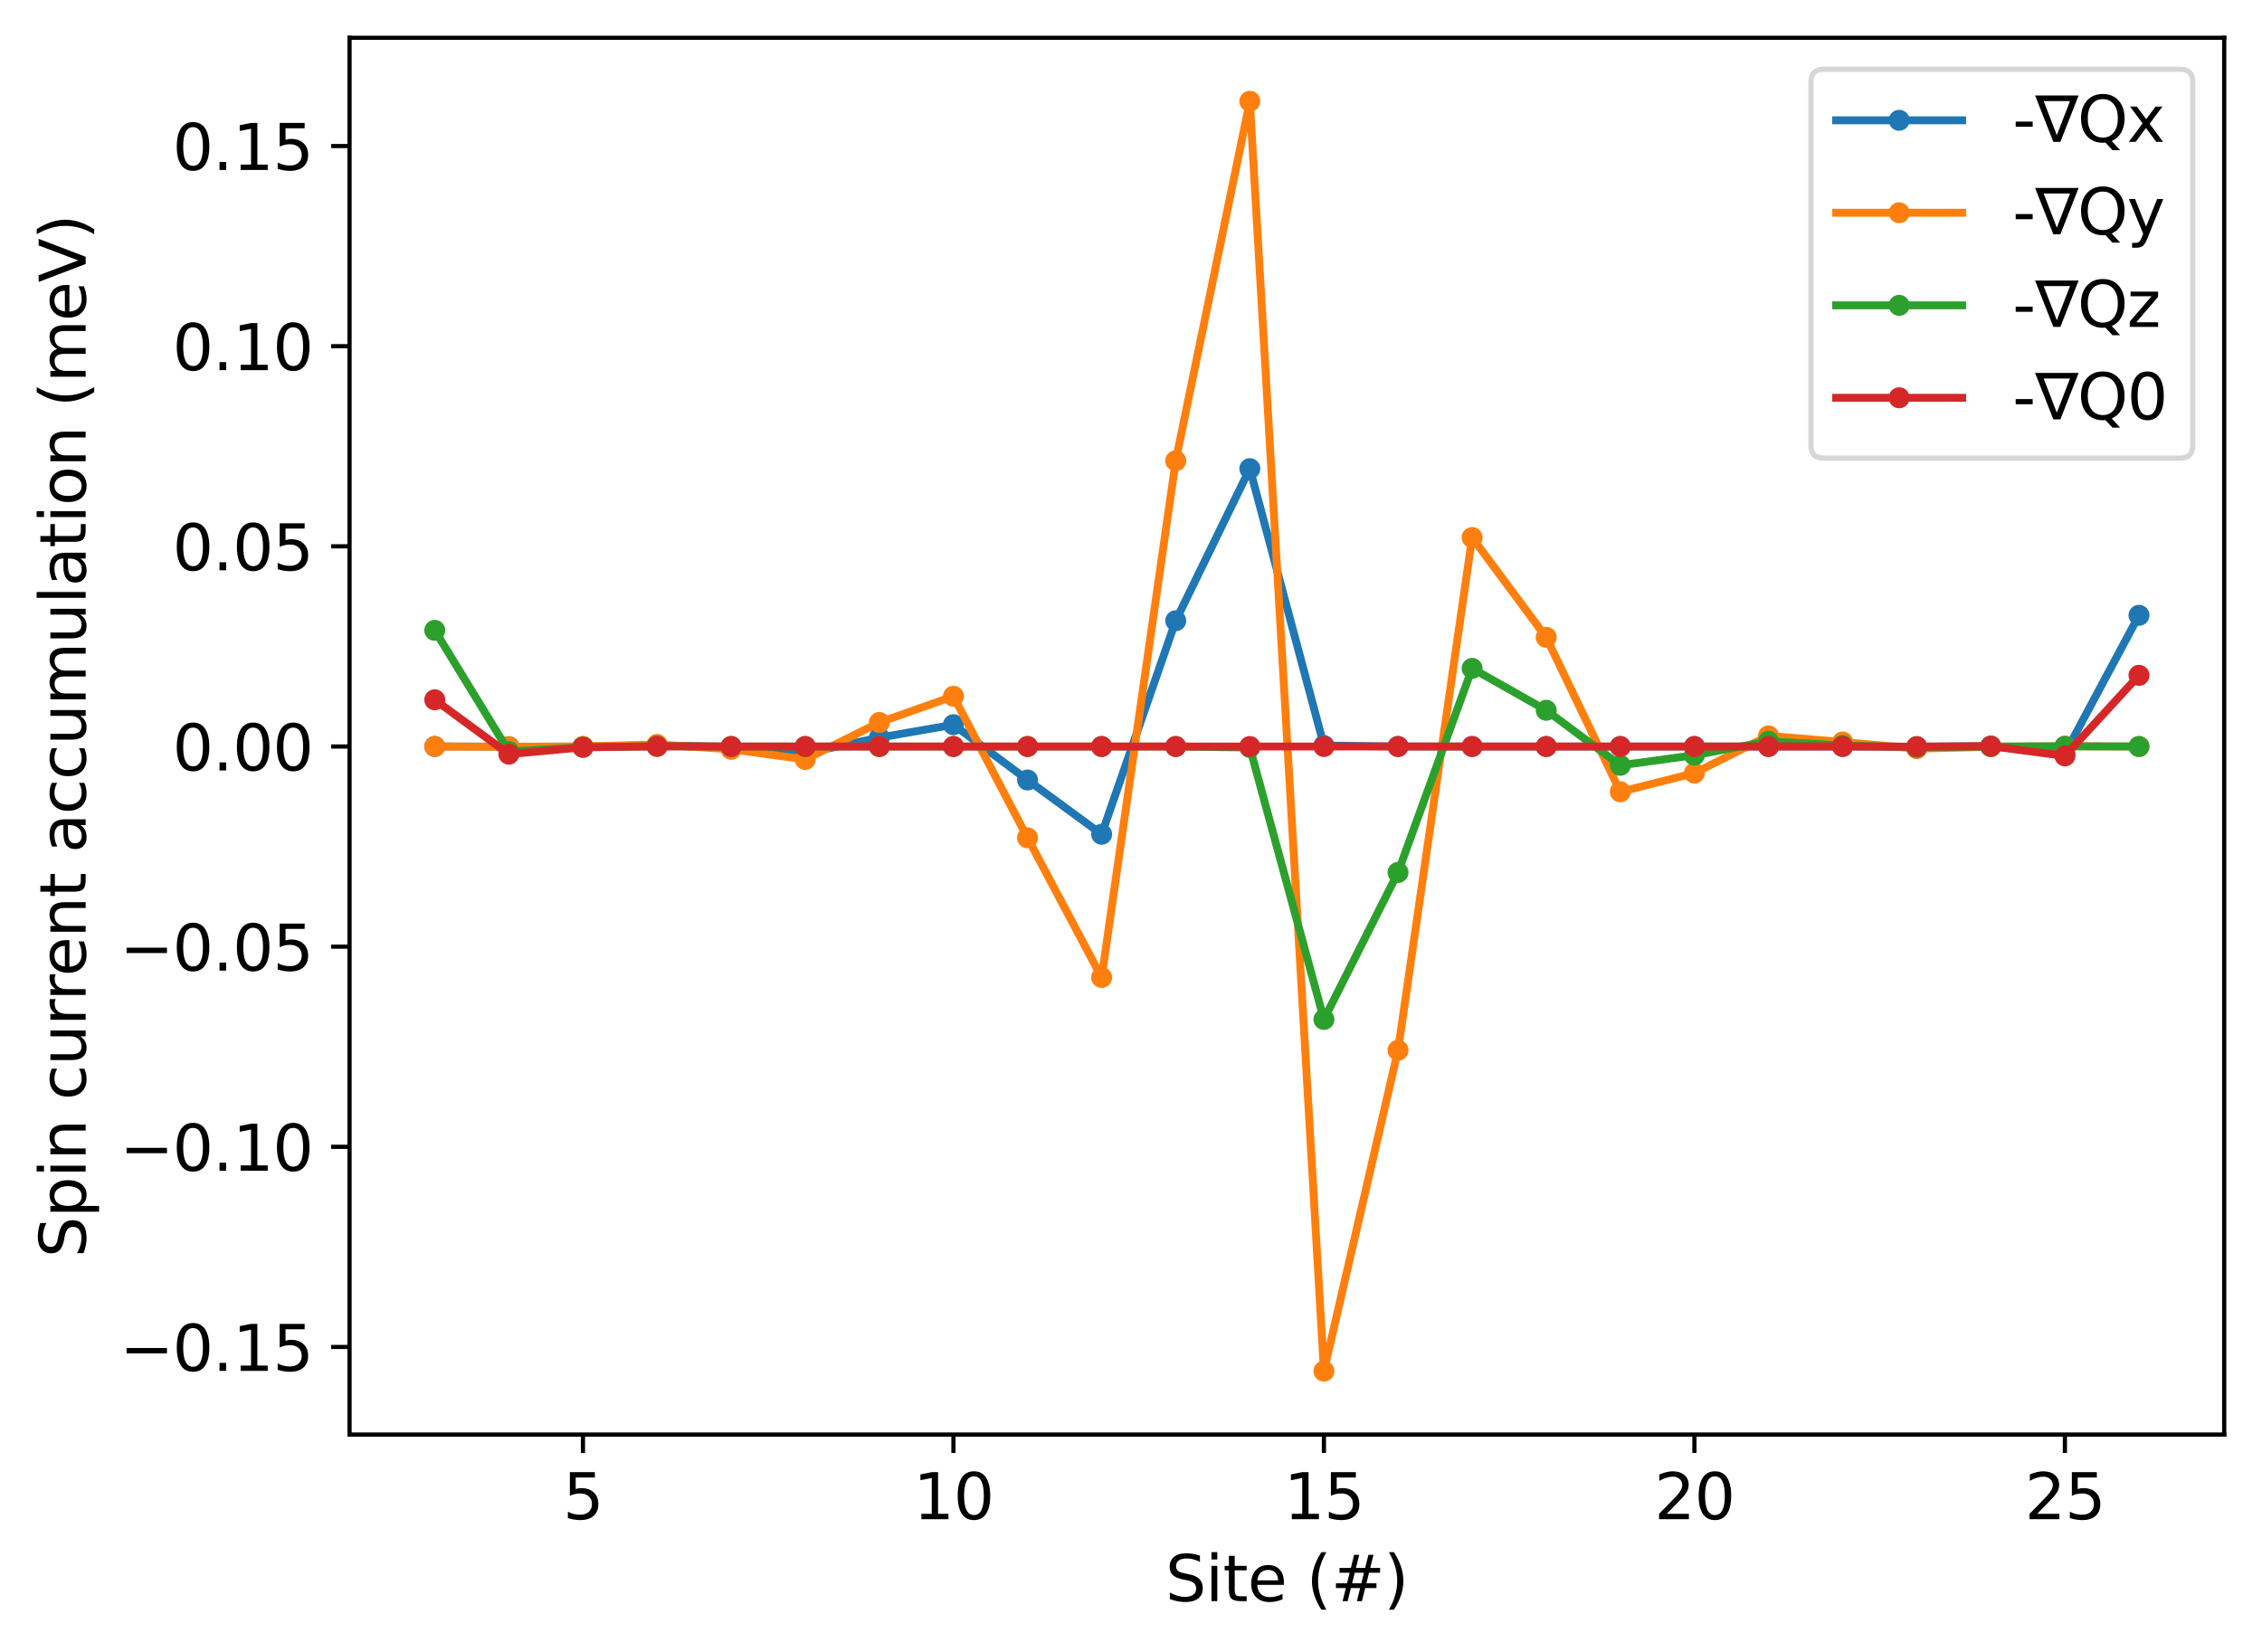 <?xml version="1.0" encoding="utf-8" standalone="no"?>
<!DOCTYPE svg PUBLIC "-//W3C//DTD SVG 1.1//EN"
  "http://www.w3.org/Graphics/SVG/1.1/DTD/svg11.dtd">
<svg xmlns:xlink="http://www.w3.org/1999/xlink" width="430.908pt" height="314.74pt" viewBox="0 0 430.908 314.74" xmlns="http://www.w3.org/2000/svg" version="1.1">
 <defs>
  <style type="text/css">*{stroke-linejoin: round; stroke-linecap: butt}</style>
 </defs>
 <g id="figure_1">
  <g id="patch_1">
   <path d="M 0 314.74 
L 430.908 314.74 
L 430.908 0 
L 0 0 
z
" style="fill: #ffffff"/>
  </g>
  <g id="axes_1">
   <g id="patch_2">
    <path d="M 66.588 273.312 
L 423.708 273.312 
L 423.708 7.2 
L 66.588 7.2 
z
" style="fill: #ffffff"/>
   </g>
   <g id="matplotlib.axis_1">
    <g id="xtick_1">
     <g id="line2d_1">
      <defs>
       <path id="m2bc62f34b0" d="M 0 0 
L 0 3.5 
" style="stroke: #000000; stroke-width: 0.8"/>
      </defs>
      <g>
       <use xlink:href="#m2bc62f34b0" x="111.052" y="273.312" style="stroke: #000000; stroke-width: 0.8"/>
      </g>
     </g>
     <g id="text_1">
      <!-- 5 -->
      <g transform="translate(107.234 289.43) scale(0.12 -0.12)">
       <defs>
        <path id="DejaVuSans-35" d="M 691 4666 
L 3169 4666 
L 3169 4134 
L 1269 4134 
L 1269 2991 
Q 1406 3038 1543 3061 
Q 1681 3084 1819 3084 
Q 2600 3084 3056 2656 
Q 3513 2228 3513 1497 
Q 3513 744 3044 326 
Q 2575 -91 1722 -91 
Q 1428 -91 1123 -41 
Q 819 9 494 109 
L 494 744 
Q 775 591 1075 516 
Q 1375 441 1709 441 
Q 2250 441 2565 725 
Q 2881 1009 2881 1497 
Q 2881 1984 2565 2268 
Q 2250 2553 1709 2553 
Q 1456 2553 1204 2497 
Q 953 2441 691 2322 
L 691 4666 
z
" transform="scale(0.016)"/>
       </defs>
       <use xlink:href="#DejaVuSans-35"/>
      </g>
     </g>
    </g>
    <g id="xtick_2">
     <g id="line2d_2">
      <g>
       <use xlink:href="#m2bc62f34b0" x="181.629" y="273.312" style="stroke: #000000; stroke-width: 0.8"/>
      </g>
     </g>
     <g id="text_2">
      <!-- 10 -->
      <g transform="translate(173.994 289.43) scale(0.12 -0.12)">
       <defs>
        <path id="DejaVuSans-31" d="M 794 531 
L 1825 531 
L 1825 4091 
L 703 3866 
L 703 4441 
L 1819 4666 
L 2450 4666 
L 2450 531 
L 3481 531 
L 3481 0 
L 794 0 
L 794 531 
z
" transform="scale(0.016)"/>
        <path id="DejaVuSans-30" d="M 2034 4250 
Q 1547 4250 1301 3770 
Q 1056 3291 1056 2328 
Q 1056 1369 1301 889 
Q 1547 409 2034 409 
Q 2525 409 2770 889 
Q 3016 1369 3016 2328 
Q 3016 3291 2770 3770 
Q 2525 4250 2034 4250 
z
M 2034 4750 
Q 2819 4750 3233 4129 
Q 3647 3509 3647 2328 
Q 3647 1150 3233 529 
Q 2819 -91 2034 -91 
Q 1250 -91 836 529 
Q 422 1150 422 2328 
Q 422 3509 836 4129 
Q 1250 4750 2034 4750 
z
" transform="scale(0.016)"/>
       </defs>
       <use xlink:href="#DejaVuSans-31"/>
       <use xlink:href="#DejaVuSans-30" x="63.623"/>
      </g>
     </g>
    </g>
    <g id="xtick_3">
     <g id="line2d_3">
      <g>
       <use xlink:href="#m2bc62f34b0" x="252.206" y="273.312" style="stroke: #000000; stroke-width: 0.8"/>
      </g>
     </g>
     <g id="text_3">
      <!-- 15 -->
      <g transform="translate(244.571 289.43) scale(0.12 -0.12)">
       <use xlink:href="#DejaVuSans-31"/>
       <use xlink:href="#DejaVuSans-35" x="63.623"/>
      </g>
     </g>
    </g>
    <g id="xtick_4">
     <g id="line2d_4">
      <g>
       <use xlink:href="#m2bc62f34b0" x="322.783" y="273.312" style="stroke: #000000; stroke-width: 0.8"/>
      </g>
     </g>
     <g id="text_4">
      <!-- 20 -->
      <g transform="translate(315.148 289.43) scale(0.12 -0.12)">
       <defs>
        <path id="DejaVuSans-32" d="M 1228 531 
L 3431 531 
L 3431 0 
L 469 0 
L 469 531 
Q 828 903 1448 1529 
Q 2069 2156 2228 2338 
Q 2531 2678 2651 2914 
Q 2772 3150 2772 3378 
Q 2772 3750 2511 3984 
Q 2250 4219 1831 4219 
Q 1534 4219 1204 4116 
Q 875 4013 500 3803 
L 500 4441 
Q 881 4594 1212 4672 
Q 1544 4750 1819 4750 
Q 2544 4750 2975 4387 
Q 3406 4025 3406 3419 
Q 3406 3131 3298 2873 
Q 3191 2616 2906 2266 
Q 2828 2175 2409 1742 
Q 1991 1309 1228 531 
z
" transform="scale(0.016)"/>
       </defs>
       <use xlink:href="#DejaVuSans-32"/>
       <use xlink:href="#DejaVuSans-30" x="63.623"/>
      </g>
     </g>
    </g>
    <g id="xtick_5">
     <g id="line2d_5">
      <g>
       <use xlink:href="#m2bc62f34b0" x="393.36" y="273.312" style="stroke: #000000; stroke-width: 0.8"/>
      </g>
     </g>
     <g id="text_5">
      <!-- 25 -->
      <g transform="translate(385.725 289.43) scale(0.12 -0.12)">
       <use xlink:href="#DejaVuSans-32"/>
       <use xlink:href="#DejaVuSans-35" x="63.623"/>
      </g>
     </g>
    </g>
    <g id="text_6">
     <!-- Site (#) -->
     <g transform="translate(222.012 305.044) scale(0.12 -0.12)">
      <defs>
       <path id="DejaVuSans-53" d="M 3425 4513 
L 3425 3897 
Q 3066 4069 2747 4153 
Q 2428 4238 2131 4238 
Q 1616 4238 1336 4038 
Q 1056 3838 1056 3469 
Q 1056 3159 1242 3001 
Q 1428 2844 1947 2747 
L 2328 2669 
Q 3034 2534 3370 2195 
Q 3706 1856 3706 1288 
Q 3706 609 3251 259 
Q 2797 -91 1919 -91 
Q 1588 -91 1214 -16 
Q 841 59 441 206 
L 441 856 
Q 825 641 1194 531 
Q 1563 422 1919 422 
Q 2459 422 2753 634 
Q 3047 847 3047 1241 
Q 3047 1584 2836 1778 
Q 2625 1972 2144 2069 
L 1759 2144 
Q 1053 2284 737 2584 
Q 422 2884 422 3419 
Q 422 4038 858 4394 
Q 1294 4750 2059 4750 
Q 2388 4750 2728 4690 
Q 3069 4631 3425 4513 
z
" transform="scale(0.016)"/>
       <path id="DejaVuSans-69" d="M 603 3500 
L 1178 3500 
L 1178 0 
L 603 0 
L 603 3500 
z
M 603 4863 
L 1178 4863 
L 1178 4134 
L 603 4134 
L 603 4863 
z
" transform="scale(0.016)"/>
       <path id="DejaVuSans-74" d="M 1172 4494 
L 1172 3500 
L 2356 3500 
L 2356 3053 
L 1172 3053 
L 1172 1153 
Q 1172 725 1289 603 
Q 1406 481 1766 481 
L 2356 481 
L 2356 0 
L 1766 0 
Q 1100 0 847 248 
Q 594 497 594 1153 
L 594 3053 
L 172 3053 
L 172 3500 
L 594 3500 
L 594 4494 
L 1172 4494 
z
" transform="scale(0.016)"/>
       <path id="DejaVuSans-65" d="M 3597 1894 
L 3597 1613 
L 953 1613 
Q 991 1019 1311 708 
Q 1631 397 2203 397 
Q 2534 397 2845 478 
Q 3156 559 3463 722 
L 3463 178 
Q 3153 47 2828 -22 
Q 2503 -91 2169 -91 
Q 1331 -91 842 396 
Q 353 884 353 1716 
Q 353 2575 817 3079 
Q 1281 3584 2069 3584 
Q 2775 3584 3186 3129 
Q 3597 2675 3597 1894 
z
M 3022 2063 
Q 3016 2534 2758 2815 
Q 2500 3097 2075 3097 
Q 1594 3097 1305 2825 
Q 1016 2553 972 2059 
L 3022 2063 
z
" transform="scale(0.016)"/>
       <path id="DejaVuSans-20" transform="scale(0.016)"/>
       <path id="DejaVuSans-28" d="M 1984 4856 
Q 1566 4138 1362 3434 
Q 1159 2731 1159 2009 
Q 1159 1288 1364 580 
Q 1569 -128 1984 -844 
L 1484 -844 
Q 1016 -109 783 600 
Q 550 1309 550 2009 
Q 550 2706 781 3412 
Q 1013 4119 1484 4856 
L 1984 4856 
z
" transform="scale(0.016)"/>
       <path id="DejaVuSans-23" d="M 3272 2816 
L 2363 2816 
L 2100 1772 
L 3016 1772 
L 3272 2816 
z
M 2803 4594 
L 2478 3297 
L 3391 3297 
L 3719 4594 
L 4219 4594 
L 3897 3297 
L 4872 3297 
L 4872 2816 
L 3775 2816 
L 3519 1772 
L 4513 1772 
L 4513 1294 
L 3397 1294 
L 3072 0 
L 2572 0 
L 2894 1294 
L 1978 1294 
L 1656 0 
L 1153 0 
L 1478 1294 
L 494 1294 
L 494 1772 
L 1594 1772 
L 1856 2816 
L 850 2816 
L 850 3297 
L 1978 3297 
L 2297 4594 
L 2803 4594 
z
" transform="scale(0.016)"/>
       <path id="DejaVuSans-29" d="M 513 4856 
L 1013 4856 
Q 1481 4119 1714 3412 
Q 1947 2706 1947 2009 
Q 1947 1309 1714 600 
Q 1481 -109 1013 -844 
L 513 -844 
Q 928 -128 1133 580 
Q 1338 1288 1338 2009 
Q 1338 2731 1133 3434 
Q 928 4138 513 4856 
z
" transform="scale(0.016)"/>
      </defs>
      <use xlink:href="#DejaVuSans-53"/>
      <use xlink:href="#DejaVuSans-69" x="63.477"/>
      <use xlink:href="#DejaVuSans-74" x="91.26"/>
      <use xlink:href="#DejaVuSans-65" x="130.469"/>
      <use xlink:href="#DejaVuSans-20" x="191.992"/>
      <use xlink:href="#DejaVuSans-28" x="223.779"/>
      <use xlink:href="#DejaVuSans-23" x="262.793"/>
      <use xlink:href="#DejaVuSans-29" x="346.582"/>
     </g>
    </g>
   </g>
   <g id="matplotlib.axis_2">
    <g id="ytick_1">
     <g id="line2d_6">
      <defs>
       <path id="m85790f0ded" d="M 0 0 
L -3.5 0 
" style="stroke: #000000; stroke-width: 0.8"/>
      </defs>
      <g>
       <use xlink:href="#m85790f0ded" x="66.588" y="256.619" style="stroke: #000000; stroke-width: 0.8"/>
      </g>
     </g>
     <g id="text_7">
      <!-- −0.15 -->
      <g transform="translate(22.814 261.179) scale(0.12 -0.12)">
       <defs>
        <path id="DejaVuSans-2212" d="M 678 2272 
L 4684 2272 
L 4684 1741 
L 678 1741 
L 678 2272 
z
" transform="scale(0.016)"/>
        <path id="DejaVuSans-2e" d="M 684 794 
L 1344 794 
L 1344 0 
L 684 0 
L 684 794 
z
" transform="scale(0.016)"/>
       </defs>
       <use xlink:href="#DejaVuSans-2212"/>
       <use xlink:href="#DejaVuSans-30" x="83.789"/>
       <use xlink:href="#DejaVuSans-2e" x="147.412"/>
       <use xlink:href="#DejaVuSans-31" x="179.199"/>
       <use xlink:href="#DejaVuSans-35" x="242.822"/>
      </g>
     </g>
    </g>
    <g id="ytick_2">
     <g id="line2d_7">
      <g>
       <use xlink:href="#m85790f0ded" x="66.588" y="218.487" style="stroke: #000000; stroke-width: 0.8"/>
      </g>
     </g>
     <g id="text_8">
      <!-- −0.10 -->
      <g transform="translate(22.814 223.046) scale(0.12 -0.12)">
       <use xlink:href="#DejaVuSans-2212"/>
       <use xlink:href="#DejaVuSans-30" x="83.789"/>
       <use xlink:href="#DejaVuSans-2e" x="147.412"/>
       <use xlink:href="#DejaVuSans-31" x="179.199"/>
       <use xlink:href="#DejaVuSans-30" x="242.822"/>
      </g>
     </g>
    </g>
    <g id="ytick_3">
     <g id="line2d_8">
      <g>
       <use xlink:href="#m85790f0ded" x="66.588" y="180.354" style="stroke: #000000; stroke-width: 0.8"/>
      </g>
     </g>
     <g id="text_9">
      <!-- −0.05 -->
      <g transform="translate(22.814 184.913) scale(0.12 -0.12)">
       <use xlink:href="#DejaVuSans-2212"/>
       <use xlink:href="#DejaVuSans-30" x="83.789"/>
       <use xlink:href="#DejaVuSans-2e" x="147.412"/>
       <use xlink:href="#DejaVuSans-30" x="179.199"/>
       <use xlink:href="#DejaVuSans-35" x="242.822"/>
      </g>
     </g>
    </g>
    <g id="ytick_4">
     <g id="line2d_9">
      <g>
       <use xlink:href="#m85790f0ded" x="66.588" y="142.221" style="stroke: #000000; stroke-width: 0.8"/>
      </g>
     </g>
     <g id="text_10">
      <!-- 0.00 -->
      <g transform="translate(32.869 146.78) scale(0.12 -0.12)">
       <use xlink:href="#DejaVuSans-30"/>
       <use xlink:href="#DejaVuSans-2e" x="63.623"/>
       <use xlink:href="#DejaVuSans-30" x="95.41"/>
       <use xlink:href="#DejaVuSans-30" x="159.033"/>
      </g>
     </g>
    </g>
    <g id="ytick_5">
     <g id="line2d_10">
      <g>
       <use xlink:href="#m85790f0ded" x="66.588" y="104.088" style="stroke: #000000; stroke-width: 0.8"/>
      </g>
     </g>
     <g id="text_11">
      <!-- 0.05 -->
      <g transform="translate(32.869 108.648) scale(0.12 -0.12)">
       <use xlink:href="#DejaVuSans-30"/>
       <use xlink:href="#DejaVuSans-2e" x="63.623"/>
       <use xlink:href="#DejaVuSans-30" x="95.41"/>
       <use xlink:href="#DejaVuSans-35" x="159.033"/>
      </g>
     </g>
    </g>
    <g id="ytick_6">
     <g id="line2d_11">
      <g>
       <use xlink:href="#m85790f0ded" x="66.588" y="65.956" style="stroke: #000000; stroke-width: 0.8"/>
      </g>
     </g>
     <g id="text_12">
      <!-- 0.10 -->
      <g transform="translate(32.869 70.515) scale(0.12 -0.12)">
       <use xlink:href="#DejaVuSans-30"/>
       <use xlink:href="#DejaVuSans-2e" x="63.623"/>
       <use xlink:href="#DejaVuSans-31" x="95.41"/>
       <use xlink:href="#DejaVuSans-30" x="159.033"/>
      </g>
     </g>
    </g>
    <g id="ytick_7">
     <g id="line2d_12">
      <g>
       <use xlink:href="#m85790f0ded" x="66.588" y="27.823" style="stroke: #000000; stroke-width: 0.8"/>
      </g>
     </g>
     <g id="text_13">
      <!-- 0.15 -->
      <g transform="translate(32.869 32.382) scale(0.12 -0.12)">
       <use xlink:href="#DejaVuSans-30"/>
       <use xlink:href="#DejaVuSans-2e" x="63.623"/>
       <use xlink:href="#DejaVuSans-31" x="95.41"/>
       <use xlink:href="#DejaVuSans-35" x="159.033"/>
      </g>
     </g>
    </g>
    <g id="text_14">
     <!-- Spin current accumulation (meV) -->
     <g transform="translate(16.318 239.589) rotate(-90) scale(0.12 -0.12)">
      <defs>
       <path id="DejaVuSans-70" d="M 1159 525 
L 1159 -1331 
L 581 -1331 
L 581 3500 
L 1159 3500 
L 1159 2969 
Q 1341 3281 1617 3432 
Q 1894 3584 2278 3584 
Q 2916 3584 3314 3078 
Q 3713 2572 3713 1747 
Q 3713 922 3314 415 
Q 2916 -91 2278 -91 
Q 1894 -91 1617 61 
Q 1341 213 1159 525 
z
M 3116 1747 
Q 3116 2381 2855 2742 
Q 2594 3103 2138 3103 
Q 1681 3103 1420 2742 
Q 1159 2381 1159 1747 
Q 1159 1113 1420 752 
Q 1681 391 2138 391 
Q 2594 391 2855 752 
Q 3116 1113 3116 1747 
z
" transform="scale(0.016)"/>
       <path id="DejaVuSans-6e" d="M 3513 2113 
L 3513 0 
L 2938 0 
L 2938 2094 
Q 2938 2591 2744 2837 
Q 2550 3084 2163 3084 
Q 1697 3084 1428 2787 
Q 1159 2491 1159 1978 
L 1159 0 
L 581 0 
L 581 3500 
L 1159 3500 
L 1159 2956 
Q 1366 3272 1645 3428 
Q 1925 3584 2291 3584 
Q 2894 3584 3203 3211 
Q 3513 2838 3513 2113 
z
" transform="scale(0.016)"/>
       <path id="DejaVuSans-63" d="M 3122 3366 
L 3122 2828 
Q 2878 2963 2633 3030 
Q 2388 3097 2138 3097 
Q 1578 3097 1268 2742 
Q 959 2388 959 1747 
Q 959 1106 1268 751 
Q 1578 397 2138 397 
Q 2388 397 2633 464 
Q 2878 531 3122 666 
L 3122 134 
Q 2881 22 2623 -34 
Q 2366 -91 2075 -91 
Q 1284 -91 818 406 
Q 353 903 353 1747 
Q 353 2603 823 3093 
Q 1294 3584 2113 3584 
Q 2378 3584 2631 3529 
Q 2884 3475 3122 3366 
z
" transform="scale(0.016)"/>
       <path id="DejaVuSans-75" d="M 544 1381 
L 544 3500 
L 1119 3500 
L 1119 1403 
Q 1119 906 1312 657 
Q 1506 409 1894 409 
Q 2359 409 2629 706 
Q 2900 1003 2900 1516 
L 2900 3500 
L 3475 3500 
L 3475 0 
L 2900 0 
L 2900 538 
Q 2691 219 2414 64 
Q 2138 -91 1772 -91 
Q 1169 -91 856 284 
Q 544 659 544 1381 
z
M 1991 3584 
L 1991 3584 
z
" transform="scale(0.016)"/>
       <path id="DejaVuSans-72" d="M 2631 2963 
Q 2534 3019 2420 3045 
Q 2306 3072 2169 3072 
Q 1681 3072 1420 2755 
Q 1159 2438 1159 1844 
L 1159 0 
L 581 0 
L 581 3500 
L 1159 3500 
L 1159 2956 
Q 1341 3275 1631 3429 
Q 1922 3584 2338 3584 
Q 2397 3584 2469 3576 
Q 2541 3569 2628 3553 
L 2631 2963 
z
" transform="scale(0.016)"/>
       <path id="DejaVuSans-61" d="M 2194 1759 
Q 1497 1759 1228 1600 
Q 959 1441 959 1056 
Q 959 750 1161 570 
Q 1363 391 1709 391 
Q 2188 391 2477 730 
Q 2766 1069 2766 1631 
L 2766 1759 
L 2194 1759 
z
M 3341 1997 
L 3341 0 
L 2766 0 
L 2766 531 
Q 2569 213 2275 61 
Q 1981 -91 1556 -91 
Q 1019 -91 701 211 
Q 384 513 384 1019 
Q 384 1609 779 1909 
Q 1175 2209 1959 2209 
L 2766 2209 
L 2766 2266 
Q 2766 2663 2505 2880 
Q 2244 3097 1772 3097 
Q 1472 3097 1187 3025 
Q 903 2953 641 2809 
L 641 3341 
Q 956 3463 1253 3523 
Q 1550 3584 1831 3584 
Q 2591 3584 2966 3190 
Q 3341 2797 3341 1997 
z
" transform="scale(0.016)"/>
       <path id="DejaVuSans-6d" d="M 3328 2828 
Q 3544 3216 3844 3400 
Q 4144 3584 4550 3584 
Q 5097 3584 5394 3201 
Q 5691 2819 5691 2113 
L 5691 0 
L 5113 0 
L 5113 2094 
Q 5113 2597 4934 2840 
Q 4756 3084 4391 3084 
Q 3944 3084 3684 2787 
Q 3425 2491 3425 1978 
L 3425 0 
L 2847 0 
L 2847 2094 
Q 2847 2600 2669 2842 
Q 2491 3084 2119 3084 
Q 1678 3084 1418 2786 
Q 1159 2488 1159 1978 
L 1159 0 
L 581 0 
L 581 3500 
L 1159 3500 
L 1159 2956 
Q 1356 3278 1631 3431 
Q 1906 3584 2284 3584 
Q 2666 3584 2933 3390 
Q 3200 3197 3328 2828 
z
" transform="scale(0.016)"/>
       <path id="DejaVuSans-6c" d="M 603 4863 
L 1178 4863 
L 1178 0 
L 603 0 
L 603 4863 
z
" transform="scale(0.016)"/>
       <path id="DejaVuSans-6f" d="M 1959 3097 
Q 1497 3097 1228 2736 
Q 959 2375 959 1747 
Q 959 1119 1226 758 
Q 1494 397 1959 397 
Q 2419 397 2687 759 
Q 2956 1122 2956 1747 
Q 2956 2369 2687 2733 
Q 2419 3097 1959 3097 
z
M 1959 3584 
Q 2709 3584 3137 3096 
Q 3566 2609 3566 1747 
Q 3566 888 3137 398 
Q 2709 -91 1959 -91 
Q 1206 -91 779 398 
Q 353 888 353 1747 
Q 353 2609 779 3096 
Q 1206 3584 1959 3584 
z
" transform="scale(0.016)"/>
       <path id="DejaVuSans-56" d="M 1831 0 
L 50 4666 
L 709 4666 
L 2188 738 
L 3669 4666 
L 4325 4666 
L 2547 0 
L 1831 0 
z
" transform="scale(0.016)"/>
      </defs>
      <use xlink:href="#DejaVuSans-53"/>
      <use xlink:href="#DejaVuSans-70" x="63.477"/>
      <use xlink:href="#DejaVuSans-69" x="126.953"/>
      <use xlink:href="#DejaVuSans-6e" x="154.736"/>
      <use xlink:href="#DejaVuSans-20" x="218.115"/>
      <use xlink:href="#DejaVuSans-63" x="249.902"/>
      <use xlink:href="#DejaVuSans-75" x="304.883"/>
      <use xlink:href="#DejaVuSans-72" x="368.262"/>
      <use xlink:href="#DejaVuSans-72" x="407.625"/>
      <use xlink:href="#DejaVuSans-65" x="446.488"/>
      <use xlink:href="#DejaVuSans-6e" x="508.012"/>
      <use xlink:href="#DejaVuSans-74" x="571.391"/>
      <use xlink:href="#DejaVuSans-20" x="610.6"/>
      <use xlink:href="#DejaVuSans-61" x="642.387"/>
      <use xlink:href="#DejaVuSans-63" x="703.666"/>
      <use xlink:href="#DejaVuSans-63" x="758.646"/>
      <use xlink:href="#DejaVuSans-75" x="813.627"/>
      <use xlink:href="#DejaVuSans-6d" x="877.006"/>
      <use xlink:href="#DejaVuSans-75" x="974.418"/>
      <use xlink:href="#DejaVuSans-6c" x="1037.797"/>
      <use xlink:href="#DejaVuSans-61" x="1065.58"/>
      <use xlink:href="#DejaVuSans-74" x="1126.859"/>
      <use xlink:href="#DejaVuSans-69" x="1166.068"/>
      <use xlink:href="#DejaVuSans-6f" x="1193.852"/>
      <use xlink:href="#DejaVuSans-6e" x="1255.033"/>
      <use xlink:href="#DejaVuSans-20" x="1318.412"/>
      <use xlink:href="#DejaVuSans-28" x="1350.199"/>
      <use xlink:href="#DejaVuSans-6d" x="1389.213"/>
      <use xlink:href="#DejaVuSans-65" x="1486.625"/>
      <use xlink:href="#DejaVuSans-56" x="1548.148"/>
      <use xlink:href="#DejaVuSans-29" x="1616.557"/>
     </g>
    </g>
   </g>
   <g id="line2d_13">
    <path d="M 82.821 142.212 
L 96.936 142.248 
L 111.052 142.246 
L 125.167 142.029 
L 139.283 142.293 
L 153.398 143.513 
L 167.513 140.531 
L 181.629 138.068 
L 195.744 148.603 
L 209.86 158.943 
L 223.975 118.26 
L 238.09 89.286 
L 252.206 142.035 
L 266.321 142.216 
L 280.437 142.22 
L 294.552 142.221 
L 308.667 142.221 
L 322.783 142.222 
L 336.898 142.219 
L 351.014 142.218 
L 365.129 142.251 
L 379.245 142.143 
L 393.36 143.59 
L 407.475 117.227 
" clip-path="url(#pfd3e01e8b0)" style="fill: none; stroke: #1f77b4; stroke-width: 1.5; stroke-linecap: square"/>
    <defs>
     <path id="m5f37a3a674" d="M 0 1.5 
C 0.398 1.5 0.779 1.342 1.061 1.061 
C 1.342 0.779 1.5 0.398 1.5 0 
C 1.5 -0.398 1.342 -0.779 1.061 -1.061 
C 0.779 -1.342 0.398 -1.5 0 -1.5 
C -0.398 -1.5 -0.779 -1.342 -1.061 -1.061 
C -1.342 -0.779 -1.5 -0.398 -1.5 0 
C -1.5 0.398 -1.342 0.779 -1.061 1.061 
C -0.779 1.342 -0.398 1.5 0 1.5 
z
" style="stroke: #1f77b4"/>
    </defs>
    <g clip-path="url(#pfd3e01e8b0)">
     <use xlink:href="#m5f37a3a674" x="82.821" y="142.212" style="fill: #1f77b4; stroke: #1f77b4"/>
     <use xlink:href="#m5f37a3a674" x="96.936" y="142.248" style="fill: #1f77b4; stroke: #1f77b4"/>
     <use xlink:href="#m5f37a3a674" x="111.052" y="142.246" style="fill: #1f77b4; stroke: #1f77b4"/>
     <use xlink:href="#m5f37a3a674" x="125.167" y="142.029" style="fill: #1f77b4; stroke: #1f77b4"/>
     <use xlink:href="#m5f37a3a674" x="139.283" y="142.293" style="fill: #1f77b4; stroke: #1f77b4"/>
     <use xlink:href="#m5f37a3a674" x="153.398" y="143.513" style="fill: #1f77b4; stroke: #1f77b4"/>
     <use xlink:href="#m5f37a3a674" x="167.513" y="140.531" style="fill: #1f77b4; stroke: #1f77b4"/>
     <use xlink:href="#m5f37a3a674" x="181.629" y="138.068" style="fill: #1f77b4; stroke: #1f77b4"/>
     <use xlink:href="#m5f37a3a674" x="195.744" y="148.603" style="fill: #1f77b4; stroke: #1f77b4"/>
     <use xlink:href="#m5f37a3a674" x="209.86" y="158.943" style="fill: #1f77b4; stroke: #1f77b4"/>
     <use xlink:href="#m5f37a3a674" x="223.975" y="118.26" style="fill: #1f77b4; stroke: #1f77b4"/>
     <use xlink:href="#m5f37a3a674" x="238.09" y="89.286" style="fill: #1f77b4; stroke: #1f77b4"/>
     <use xlink:href="#m5f37a3a674" x="252.206" y="142.035" style="fill: #1f77b4; stroke: #1f77b4"/>
     <use xlink:href="#m5f37a3a674" x="266.321" y="142.216" style="fill: #1f77b4; stroke: #1f77b4"/>
     <use xlink:href="#m5f37a3a674" x="280.437" y="142.22" style="fill: #1f77b4; stroke: #1f77b4"/>
     <use xlink:href="#m5f37a3a674" x="294.552" y="142.221" style="fill: #1f77b4; stroke: #1f77b4"/>
     <use xlink:href="#m5f37a3a674" x="308.667" y="142.221" style="fill: #1f77b4; stroke: #1f77b4"/>
     <use xlink:href="#m5f37a3a674" x="322.783" y="142.222" style="fill: #1f77b4; stroke: #1f77b4"/>
     <use xlink:href="#m5f37a3a674" x="336.898" y="142.219" style="fill: #1f77b4; stroke: #1f77b4"/>
     <use xlink:href="#m5f37a3a674" x="351.014" y="142.218" style="fill: #1f77b4; stroke: #1f77b4"/>
     <use xlink:href="#m5f37a3a674" x="365.129" y="142.251" style="fill: #1f77b4; stroke: #1f77b4"/>
     <use xlink:href="#m5f37a3a674" x="379.245" y="142.143" style="fill: #1f77b4; stroke: #1f77b4"/>
     <use xlink:href="#m5f37a3a674" x="393.36" y="143.59" style="fill: #1f77b4; stroke: #1f77b4"/>
     <use xlink:href="#m5f37a3a674" x="407.475" y="117.227" style="fill: #1f77b4; stroke: #1f77b4"/>
    </g>
   </g>
   <g id="line2d_14">
    <path d="M 82.821 142.216 
L 96.936 142.277 
L 111.052 142.209 
L 125.167 141.832 
L 139.283 142.754 
L 153.398 144.686 
L 167.513 137.638 
L 181.629 132.653 
L 195.744 159.618 
L 209.86 186.223 
L 223.975 87.781 
L 238.09 19.296 
L 252.206 261.216 
L 266.321 200.094 
L 280.437 102.413 
L 294.552 121.425 
L 308.667 150.852 
L 322.783 147.287 
L 336.898 140.195 
L 351.014 141.363 
L 365.129 142.628 
L 379.245 142.274 
L 393.36 142.154 
L 407.475 142.221 
" clip-path="url(#pfd3e01e8b0)" style="fill: none; stroke: #ff7f0e; stroke-width: 1.5; stroke-linecap: square"/>
    <defs>
     <path id="m44def58bc5" d="M 0 1.5 
C 0.398 1.5 0.779 1.342 1.061 1.061 
C 1.342 0.779 1.5 0.398 1.5 0 
C 1.5 -0.398 1.342 -0.779 1.061 -1.061 
C 0.779 -1.342 0.398 -1.5 0 -1.5 
C -0.398 -1.5 -0.779 -1.342 -1.061 -1.061 
C -1.342 -0.779 -1.5 -0.398 -1.5 0 
C -1.5 0.398 -1.342 0.779 -1.061 1.061 
C -0.779 1.342 -0.398 1.5 0 1.5 
z
" style="stroke: #ff7f0e"/>
    </defs>
    <g clip-path="url(#pfd3e01e8b0)">
     <use xlink:href="#m44def58bc5" x="82.821" y="142.216" style="fill: #ff7f0e; stroke: #ff7f0e"/>
     <use xlink:href="#m44def58bc5" x="96.936" y="142.277" style="fill: #ff7f0e; stroke: #ff7f0e"/>
     <use xlink:href="#m44def58bc5" x="111.052" y="142.209" style="fill: #ff7f0e; stroke: #ff7f0e"/>
     <use xlink:href="#m44def58bc5" x="125.167" y="141.832" style="fill: #ff7f0e; stroke: #ff7f0e"/>
     <use xlink:href="#m44def58bc5" x="139.283" y="142.754" style="fill: #ff7f0e; stroke: #ff7f0e"/>
     <use xlink:href="#m44def58bc5" x="153.398" y="144.686" style="fill: #ff7f0e; stroke: #ff7f0e"/>
     <use xlink:href="#m44def58bc5" x="167.513" y="137.638" style="fill: #ff7f0e; stroke: #ff7f0e"/>
     <use xlink:href="#m44def58bc5" x="181.629" y="132.653" style="fill: #ff7f0e; stroke: #ff7f0e"/>
     <use xlink:href="#m44def58bc5" x="195.744" y="159.618" style="fill: #ff7f0e; stroke: #ff7f0e"/>
     <use xlink:href="#m44def58bc5" x="209.86" y="186.223" style="fill: #ff7f0e; stroke: #ff7f0e"/>
     <use xlink:href="#m44def58bc5" x="223.975" y="87.781" style="fill: #ff7f0e; stroke: #ff7f0e"/>
     <use xlink:href="#m44def58bc5" x="238.09" y="19.296" style="fill: #ff7f0e; stroke: #ff7f0e"/>
     <use xlink:href="#m44def58bc5" x="252.206" y="261.216" style="fill: #ff7f0e; stroke: #ff7f0e"/>
     <use xlink:href="#m44def58bc5" x="266.321" y="200.094" style="fill: #ff7f0e; stroke: #ff7f0e"/>
     <use xlink:href="#m44def58bc5" x="280.437" y="102.413" style="fill: #ff7f0e; stroke: #ff7f0e"/>
     <use xlink:href="#m44def58bc5" x="294.552" y="121.425" style="fill: #ff7f0e; stroke: #ff7f0e"/>
     <use xlink:href="#m44def58bc5" x="308.667" y="150.852" style="fill: #ff7f0e; stroke: #ff7f0e"/>
     <use xlink:href="#m44def58bc5" x="322.783" y="147.287" style="fill: #ff7f0e; stroke: #ff7f0e"/>
     <use xlink:href="#m44def58bc5" x="336.898" y="140.195" style="fill: #ff7f0e; stroke: #ff7f0e"/>
     <use xlink:href="#m44def58bc5" x="351.014" y="141.363" style="fill: #ff7f0e; stroke: #ff7f0e"/>
     <use xlink:href="#m44def58bc5" x="365.129" y="142.628" style="fill: #ff7f0e; stroke: #ff7f0e"/>
     <use xlink:href="#m44def58bc5" x="379.245" y="142.274" style="fill: #ff7f0e; stroke: #ff7f0e"/>
     <use xlink:href="#m44def58bc5" x="393.36" y="142.154" style="fill: #ff7f0e; stroke: #ff7f0e"/>
     <use xlink:href="#m44def58bc5" x="407.475" y="142.221" style="fill: #ff7f0e; stroke: #ff7f0e"/>
    </g>
   </g>
   <g id="line2d_15">
    <path d="M 82.821 120.091 
L 96.936 143.172 
L 111.052 142.356 
L 125.167 142.19 
L 139.283 142.22 
L 153.398 142.222 
L 167.513 142.221 
L 181.629 142.221 
L 195.744 142.221 
L 209.86 142.222 
L 223.975 142.225 
L 238.09 142.411 
L 252.206 194.223 
L 266.321 166.214 
L 280.437 127.339 
L 294.552 135.32 
L 308.667 145.809 
L 322.783 143.877 
L 336.898 141.225 
L 351.014 142.031 
L 365.129 142.393 
L 379.245 142.223 
L 393.36 142.193 
L 407.475 142.224 
" clip-path="url(#pfd3e01e8b0)" style="fill: none; stroke: #2ca02c; stroke-width: 1.5; stroke-linecap: square"/>
    <defs>
     <path id="m5ea7214063" d="M 0 1.5 
C 0.398 1.5 0.779 1.342 1.061 1.061 
C 1.342 0.779 1.5 0.398 1.5 0 
C 1.5 -0.398 1.342 -0.779 1.061 -1.061 
C 0.779 -1.342 0.398 -1.5 0 -1.5 
C -0.398 -1.5 -0.779 -1.342 -1.061 -1.061 
C -1.342 -0.779 -1.5 -0.398 -1.5 0 
C -1.5 0.398 -1.342 0.779 -1.061 1.061 
C -0.779 1.342 -0.398 1.5 0 1.5 
z
" style="stroke: #2ca02c"/>
    </defs>
    <g clip-path="url(#pfd3e01e8b0)">
     <use xlink:href="#m5ea7214063" x="82.821" y="120.091" style="fill: #2ca02c; stroke: #2ca02c"/>
     <use xlink:href="#m5ea7214063" x="96.936" y="143.172" style="fill: #2ca02c; stroke: #2ca02c"/>
     <use xlink:href="#m5ea7214063" x="111.052" y="142.356" style="fill: #2ca02c; stroke: #2ca02c"/>
     <use xlink:href="#m5ea7214063" x="125.167" y="142.19" style="fill: #2ca02c; stroke: #2ca02c"/>
     <use xlink:href="#m5ea7214063" x="139.283" y="142.22" style="fill: #2ca02c; stroke: #2ca02c"/>
     <use xlink:href="#m5ea7214063" x="153.398" y="142.222" style="fill: #2ca02c; stroke: #2ca02c"/>
     <use xlink:href="#m5ea7214063" x="167.513" y="142.221" style="fill: #2ca02c; stroke: #2ca02c"/>
     <use xlink:href="#m5ea7214063" x="181.629" y="142.221" style="fill: #2ca02c; stroke: #2ca02c"/>
     <use xlink:href="#m5ea7214063" x="195.744" y="142.221" style="fill: #2ca02c; stroke: #2ca02c"/>
     <use xlink:href="#m5ea7214063" x="209.86" y="142.222" style="fill: #2ca02c; stroke: #2ca02c"/>
     <use xlink:href="#m5ea7214063" x="223.975" y="142.225" style="fill: #2ca02c; stroke: #2ca02c"/>
     <use xlink:href="#m5ea7214063" x="238.09" y="142.411" style="fill: #2ca02c; stroke: #2ca02c"/>
     <use xlink:href="#m5ea7214063" x="252.206" y="194.223" style="fill: #2ca02c; stroke: #2ca02c"/>
     <use xlink:href="#m5ea7214063" x="266.321" y="166.214" style="fill: #2ca02c; stroke: #2ca02c"/>
     <use xlink:href="#m5ea7214063" x="280.437" y="127.339" style="fill: #2ca02c; stroke: #2ca02c"/>
     <use xlink:href="#m5ea7214063" x="294.552" y="135.32" style="fill: #2ca02c; stroke: #2ca02c"/>
     <use xlink:href="#m5ea7214063" x="308.667" y="145.809" style="fill: #2ca02c; stroke: #2ca02c"/>
     <use xlink:href="#m5ea7214063" x="322.783" y="143.877" style="fill: #2ca02c; stroke: #2ca02c"/>
     <use xlink:href="#m5ea7214063" x="336.898" y="141.225" style="fill: #2ca02c; stroke: #2ca02c"/>
     <use xlink:href="#m5ea7214063" x="351.014" y="142.031" style="fill: #2ca02c; stroke: #2ca02c"/>
     <use xlink:href="#m5ea7214063" x="365.129" y="142.393" style="fill: #2ca02c; stroke: #2ca02c"/>
     <use xlink:href="#m5ea7214063" x="379.245" y="142.223" style="fill: #2ca02c; stroke: #2ca02c"/>
     <use xlink:href="#m5ea7214063" x="393.36" y="142.193" style="fill: #2ca02c; stroke: #2ca02c"/>
     <use xlink:href="#m5ea7214063" x="407.475" y="142.224" style="fill: #2ca02c; stroke: #2ca02c"/>
    </g>
   </g>
   <g id="line2d_16">
    <path d="M 82.821 133.323 
L 96.936 143.682 
L 111.052 142.376 
L 125.167 142.191 
L 139.283 142.22 
L 153.398 142.222 
L 167.513 142.221 
L 181.629 142.221 
L 195.744 142.221 
L 209.86 142.221 
L 223.975 142.221 
L 238.09 142.221 
L 252.206 142.221 
L 266.321 142.221 
L 280.437 142.221 
L 294.552 142.221 
L 308.667 142.221 
L 322.783 142.222 
L 336.898 142.219 
L 351.014 142.218 
L 365.129 142.251 
L 379.245 142.159 
L 393.36 144.014 
L 407.475 128.663 
" clip-path="url(#pfd3e01e8b0)" style="fill: none; stroke: #d62728; stroke-width: 1.5; stroke-linecap: square"/>
    <defs>
     <path id="mefad7ef0e0" d="M 0 1.5 
C 0.398 1.5 0.779 1.342 1.061 1.061 
C 1.342 0.779 1.5 0.398 1.5 0 
C 1.5 -0.398 1.342 -0.779 1.061 -1.061 
C 0.779 -1.342 0.398 -1.5 0 -1.5 
C -0.398 -1.5 -0.779 -1.342 -1.061 -1.061 
C -1.342 -0.779 -1.5 -0.398 -1.5 0 
C -1.5 0.398 -1.342 0.779 -1.061 1.061 
C -0.779 1.342 -0.398 1.5 0 1.5 
z
" style="stroke: #d62728"/>
    </defs>
    <g clip-path="url(#pfd3e01e8b0)">
     <use xlink:href="#mefad7ef0e0" x="82.821" y="133.323" style="fill: #d62728; stroke: #d62728"/>
     <use xlink:href="#mefad7ef0e0" x="96.936" y="143.682" style="fill: #d62728; stroke: #d62728"/>
     <use xlink:href="#mefad7ef0e0" x="111.052" y="142.376" style="fill: #d62728; stroke: #d62728"/>
     <use xlink:href="#mefad7ef0e0" x="125.167" y="142.191" style="fill: #d62728; stroke: #d62728"/>
     <use xlink:href="#mefad7ef0e0" x="139.283" y="142.22" style="fill: #d62728; stroke: #d62728"/>
     <use xlink:href="#mefad7ef0e0" x="153.398" y="142.222" style="fill: #d62728; stroke: #d62728"/>
     <use xlink:href="#mefad7ef0e0" x="167.513" y="142.221" style="fill: #d62728; stroke: #d62728"/>
     <use xlink:href="#mefad7ef0e0" x="181.629" y="142.221" style="fill: #d62728; stroke: #d62728"/>
     <use xlink:href="#mefad7ef0e0" x="195.744" y="142.221" style="fill: #d62728; stroke: #d62728"/>
     <use xlink:href="#mefad7ef0e0" x="209.86" y="142.221" style="fill: #d62728; stroke: #d62728"/>
     <use xlink:href="#mefad7ef0e0" x="223.975" y="142.221" style="fill: #d62728; stroke: #d62728"/>
     <use xlink:href="#mefad7ef0e0" x="238.09" y="142.221" style="fill: #d62728; stroke: #d62728"/>
     <use xlink:href="#mefad7ef0e0" x="252.206" y="142.221" style="fill: #d62728; stroke: #d62728"/>
     <use xlink:href="#mefad7ef0e0" x="266.321" y="142.221" style="fill: #d62728; stroke: #d62728"/>
     <use xlink:href="#mefad7ef0e0" x="280.437" y="142.221" style="fill: #d62728; stroke: #d62728"/>
     <use xlink:href="#mefad7ef0e0" x="294.552" y="142.221" style="fill: #d62728; stroke: #d62728"/>
     <use xlink:href="#mefad7ef0e0" x="308.667" y="142.221" style="fill: #d62728; stroke: #d62728"/>
     <use xlink:href="#mefad7ef0e0" x="322.783" y="142.222" style="fill: #d62728; stroke: #d62728"/>
     <use xlink:href="#mefad7ef0e0" x="336.898" y="142.219" style="fill: #d62728; stroke: #d62728"/>
     <use xlink:href="#mefad7ef0e0" x="351.014" y="142.218" style="fill: #d62728; stroke: #d62728"/>
     <use xlink:href="#mefad7ef0e0" x="365.129" y="142.251" style="fill: #d62728; stroke: #d62728"/>
     <use xlink:href="#mefad7ef0e0" x="379.245" y="142.159" style="fill: #d62728; stroke: #d62728"/>
     <use xlink:href="#mefad7ef0e0" x="393.36" y="144.014" style="fill: #d62728; stroke: #d62728"/>
     <use xlink:href="#mefad7ef0e0" x="407.475" y="128.663" style="fill: #d62728; stroke: #d62728"/>
    </g>
   </g>
   <g id="patch_3">
    <path d="M 66.588 273.312 
L 66.588 7.2 
" style="fill: none; stroke: #000000; stroke-width: 0.8; stroke-linejoin: miter; stroke-linecap: square"/>
   </g>
   <g id="patch_4">
    <path d="M 423.708 273.312 
L 423.708 7.2 
" style="fill: none; stroke: #000000; stroke-width: 0.8; stroke-linejoin: miter; stroke-linecap: square"/>
   </g>
   <g id="patch_5">
    <path d="M 66.588 273.312 
L 423.708 273.312 
" style="fill: none; stroke: #000000; stroke-width: 0.8; stroke-linejoin: miter; stroke-linecap: square"/>
   </g>
   <g id="patch_6">
    <path d="M 66.588 7.2 
L 423.708 7.2 
" style="fill: none; stroke: #000000; stroke-width: 0.8; stroke-linejoin: miter; stroke-linecap: square"/>
   </g>
   <g id="legend_1">
    <g id="patch_7">
     <path d="M 347.388 87.279 
L 415.308 87.279 
Q 417.708 87.279 417.708 84.879 
L 417.708 15.6 
Q 417.708 13.2 415.308 13.2 
L 347.388 13.2 
Q 344.988 13.2 344.988 15.6 
L 344.988 84.879 
Q 344.988 87.279 347.388 87.279 
z
" style="fill: #ffffff; opacity: 0.8; stroke: #cccccc; stroke-linejoin: miter"/>
    </g>
    <g id="line2d_17">
     <path d="M 349.788 22.918 
L 361.788 22.918 
L 373.788 22.918 
" style="fill: none; stroke: #1f77b4; stroke-width: 1.5; stroke-linecap: square"/>
     <g>
      <use xlink:href="#m5f37a3a674" x="361.788" y="22.918" style="fill: #1f77b4; stroke: #1f77b4"/>
     </g>
    </g>
    <g id="text_15">
     <!-- -$\nabla$Qx -->
     <g transform="translate(383.388 27.118) scale(0.12 -0.12)">
      <defs>
       <path id="DejaVuSans-2d" d="M 313 2009 
L 1997 2009 
L 1997 1497 
L 313 1497 
L 313 2009 
z
" transform="scale(0.016)"/>
       <path id="DejaVuSans-2207" d="M 2138 659 
L 3444 4047 
L 831 4047 
L 2138 659 
z
M 1791 0 
L -19 4603 
L 4300 4603 
L 2491 0 
L 1791 0 
z
" transform="scale(0.016)"/>
       <path id="DejaVuSans-51" d="M 2522 4238 
Q 1834 4238 1429 3725 
Q 1025 3213 1025 2328 
Q 1025 1447 1429 934 
Q 1834 422 2522 422 
Q 3209 422 3611 934 
Q 4013 1447 4013 2328 
Q 4013 3213 3611 3725 
Q 3209 4238 2522 4238 
z
M 3406 84 
L 4238 -825 
L 3475 -825 
L 2784 -78 
Q 2681 -84 2626 -87 
Q 2572 -91 2522 -91 
Q 1538 -91 948 567 
Q 359 1225 359 2328 
Q 359 3434 948 4092 
Q 1538 4750 2522 4750 
Q 3503 4750 4090 4092 
Q 4678 3434 4678 2328 
Q 4678 1516 4351 937 
Q 4025 359 3406 84 
z
" transform="scale(0.016)"/>
       <path id="DejaVuSans-78" d="M 3513 3500 
L 2247 1797 
L 3578 0 
L 2900 0 
L 1881 1375 
L 863 0 
L 184 0 
L 1544 1831 
L 300 3500 
L 978 3500 
L 1906 2253 
L 2834 3500 
L 3513 3500 
z
" transform="scale(0.016)"/>
      </defs>
      <use xlink:href="#DejaVuSans-2d" transform="translate(0 0.781)"/>
      <use xlink:href="#DejaVuSans-2207" transform="translate(36.084 0.781)"/>
      <use xlink:href="#DejaVuSans-51" transform="translate(102.979 0.781)"/>
      <use xlink:href="#DejaVuSans-78" transform="translate(181.689 0.781)"/>
     </g>
    </g>
    <g id="line2d_18">
     <path d="M 349.788 40.532 
L 361.788 40.532 
L 373.788 40.532 
" style="fill: none; stroke: #ff7f0e; stroke-width: 1.5; stroke-linecap: square"/>
     <g>
      <use xlink:href="#m44def58bc5" x="361.788" y="40.532" style="fill: #ff7f0e; stroke: #ff7f0e"/>
     </g>
    </g>
    <g id="text_16">
     <!-- -$\nabla$Qy -->
     <g transform="translate(383.388 44.732) scale(0.12 -0.12)">
      <defs>
       <path id="DejaVuSans-79" d="M 2059 -325 
Q 1816 -950 1584 -1140 
Q 1353 -1331 966 -1331 
L 506 -1331 
L 506 -850 
L 844 -850 
Q 1081 -850 1212 -737 
Q 1344 -625 1503 -206 
L 1606 56 
L 191 3500 
L 800 3500 
L 1894 763 
L 2988 3500 
L 3597 3500 
L 2059 -325 
z
" transform="scale(0.016)"/>
      </defs>
      <use xlink:href="#DejaVuSans-2d" transform="translate(0 0.781)"/>
      <use xlink:href="#DejaVuSans-2207" transform="translate(36.084 0.781)"/>
      <use xlink:href="#DejaVuSans-51" transform="translate(102.979 0.781)"/>
      <use xlink:href="#DejaVuSans-79" transform="translate(181.689 0.781)"/>
     </g>
    </g>
    <g id="line2d_19">
     <path d="M 349.788 58.17 
L 361.788 58.17 
L 373.788 58.17 
" style="fill: none; stroke: #2ca02c; stroke-width: 1.5; stroke-linecap: square"/>
     <g>
      <use xlink:href="#m5ea7214063" x="361.788" y="58.17" style="fill: #2ca02c; stroke: #2ca02c"/>
     </g>
    </g>
    <g id="text_17">
     <!-- -$\nabla$Qz -->
     <g transform="translate(383.388 62.37) scale(0.12 -0.12)">
      <defs>
       <path id="DejaVuSans-7a" d="M 353 3500 
L 3084 3500 
L 3084 2975 
L 922 459 
L 3084 459 
L 3084 0 
L 275 0 
L 275 525 
L 2438 3041 
L 353 3041 
L 353 3500 
z
" transform="scale(0.016)"/>
      </defs>
      <use xlink:href="#DejaVuSans-2d" transform="translate(0 0.781)"/>
      <use xlink:href="#DejaVuSans-2207" transform="translate(36.084 0.781)"/>
      <use xlink:href="#DejaVuSans-51" transform="translate(102.979 0.781)"/>
      <use xlink:href="#DejaVuSans-7a" transform="translate(181.689 0.781)"/>
     </g>
    </g>
    <g id="line2d_20">
     <path d="M 349.788 75.784 
L 361.788 75.784 
L 373.788 75.784 
" style="fill: none; stroke: #d62728; stroke-width: 1.5; stroke-linecap: square"/>
     <g>
      <use xlink:href="#mefad7ef0e0" x="361.788" y="75.784" style="fill: #d62728; stroke: #d62728"/>
     </g>
    </g>
    <g id="text_18">
     <!-- -$\nabla$Q0 -->
     <g transform="translate(383.388 79.984) scale(0.12 -0.12)">
      <use xlink:href="#DejaVuSans-2d" transform="translate(0 0.781)"/>
      <use xlink:href="#DejaVuSans-2207" transform="translate(36.084 0.781)"/>
      <use xlink:href="#DejaVuSans-51" transform="translate(102.979 0.781)"/>
      <use xlink:href="#DejaVuSans-30" transform="translate(181.689 0.781)"/>
     </g>
    </g>
   </g>
  </g>
 </g>
 <defs>
  <clipPath id="pfd3e01e8b0">
   <rect x="66.588" y="7.2" width="357.12" height="266.112"/>
  </clipPath>
 </defs>
</svg>